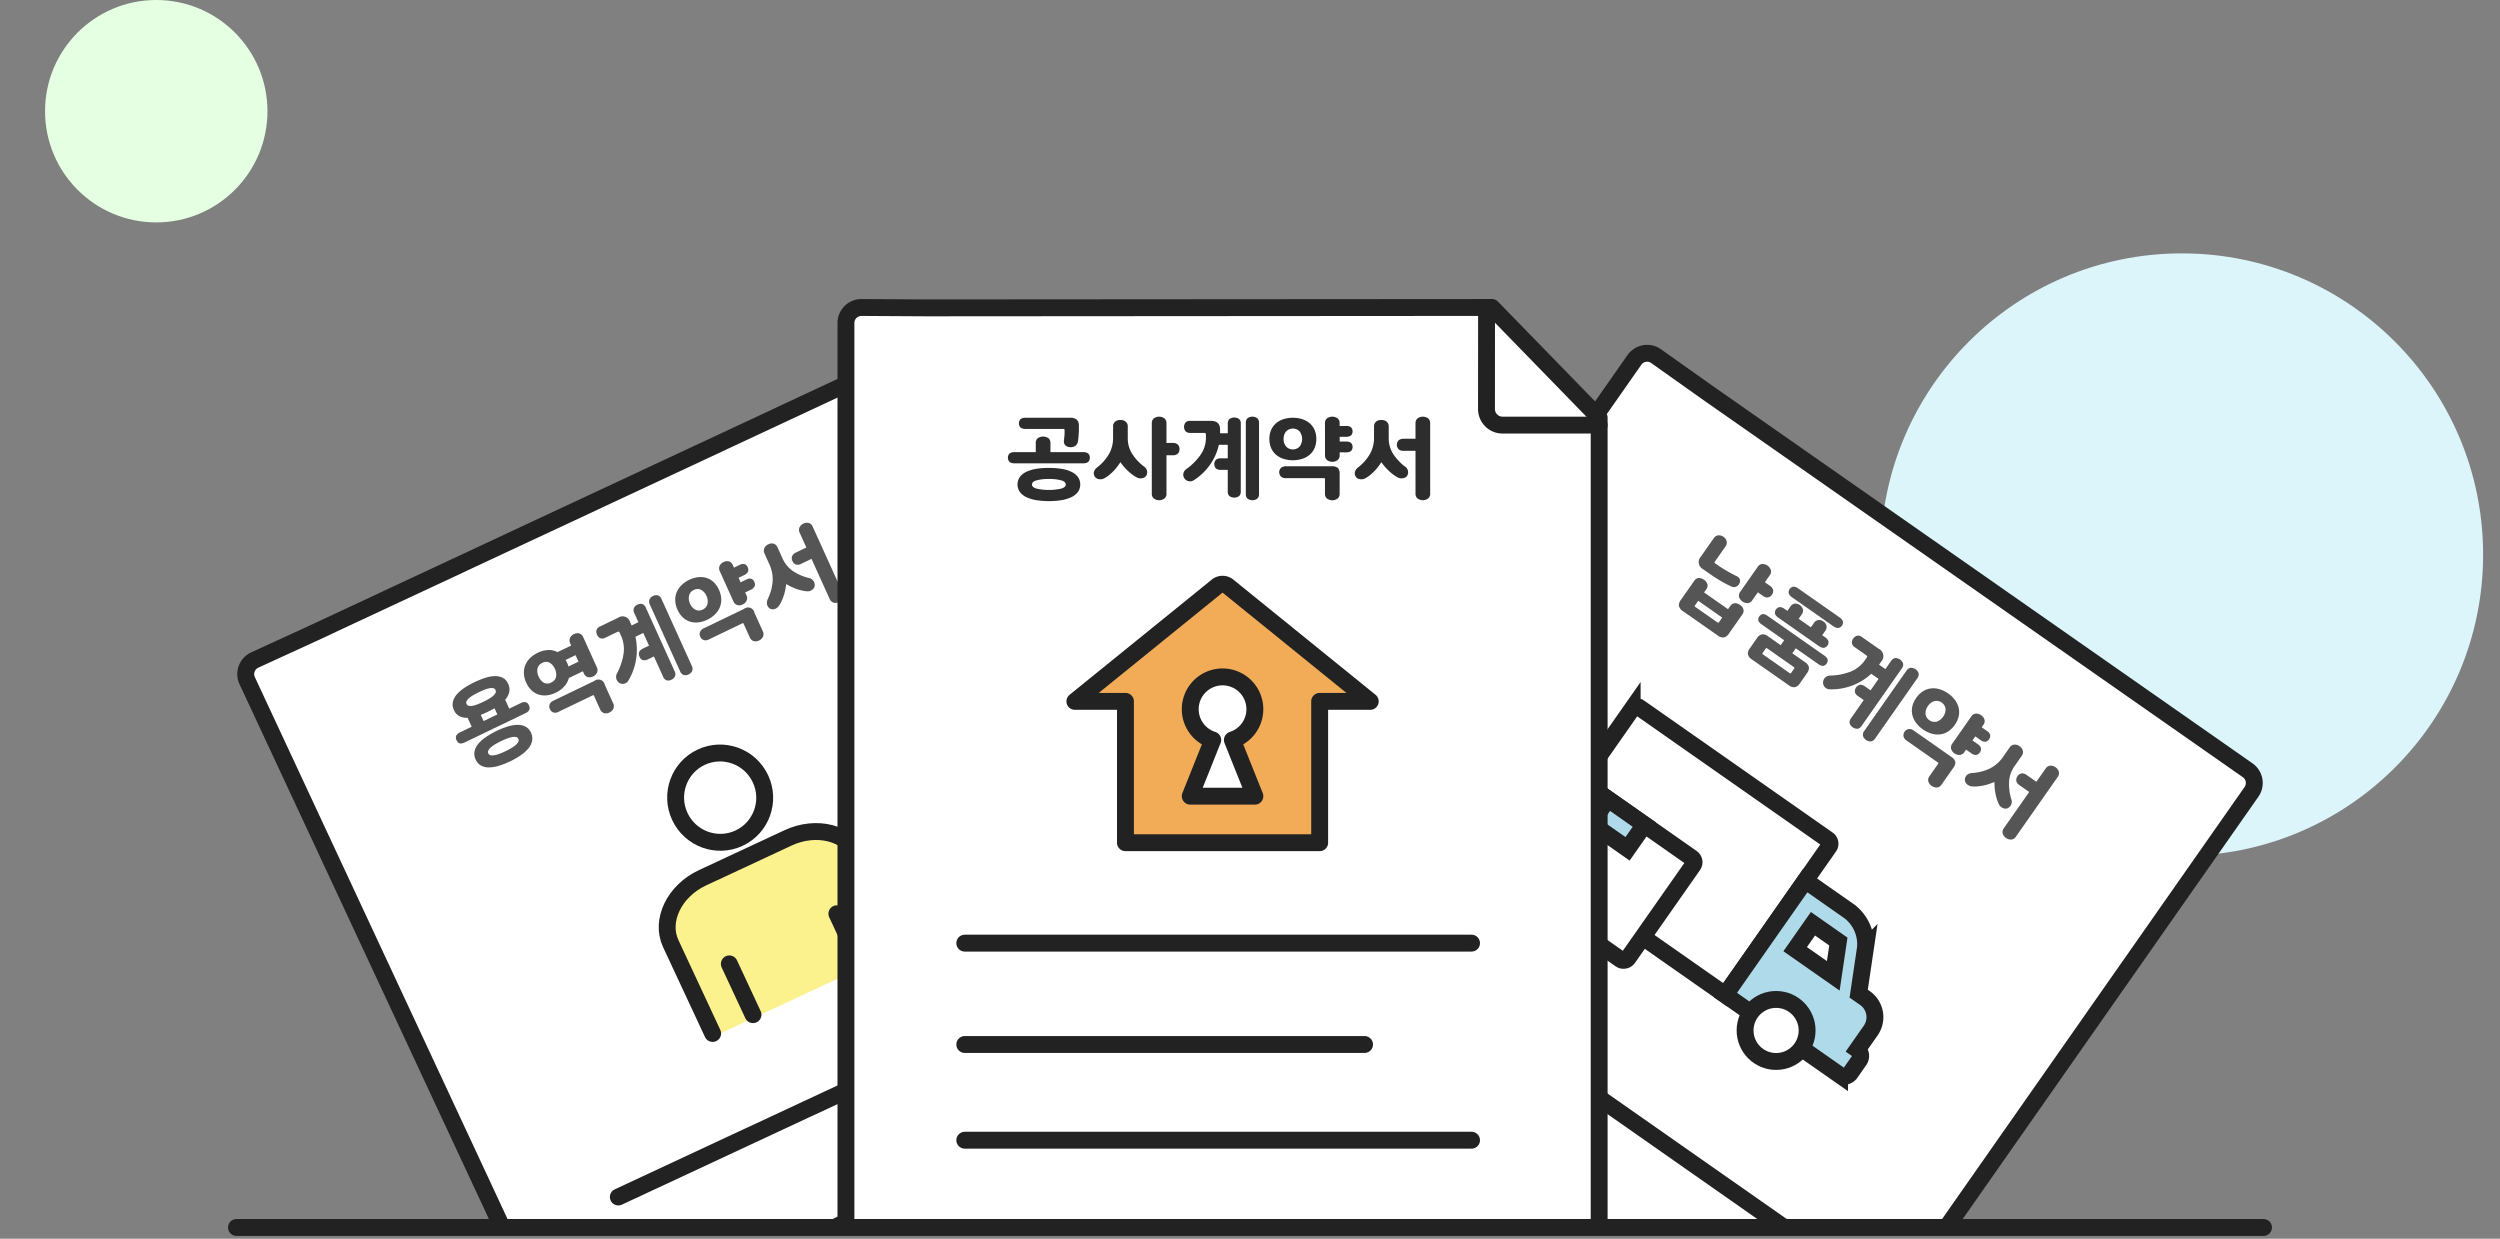 <svg xmlns="http://www.w3.org/2000/svg" xmlns:xlink="http://www.w3.org/1999/xlink" width="444" height="220" viewBox="0 0 444 220">
  <rect x="0" y="0" width="444" height="220" fill="#808080" stroke="none"/>
  <defs>
    <style>
      .cls-1, .cls-10, .cls-7 {
        fill: none;
      }

      .cls-2 {
        fill: rgba(255,191,191,0.5);
        opacity: 0;
      }

      .cls-3 {
        fill: #dcf5fb;
      }

      .cls-4 {
        fill: #e4ffe1;
      }

      .cls-5 {
        clip-path: url(#clip-path);
      }

      .cls-6, .cls-8 {
        fill: #fff;
      }

      .cls-10, .cls-13, .cls-6, .cls-7, .cls-8, .cls-9 {
        stroke: #222;
        stroke-width: 3px;
      }

      .cls-13, .cls-6, .cls-7 {
        stroke-linecap: round;
        stroke-linejoin: round;
      }

      .cls-10, .cls-8, .cls-9 {
        stroke-miterlimit: 10;
      }

      .cls-9 {
        fill: #afdae9;
      }

      .cls-11 {
        fill: #555;
      }

      .cls-12 {
        fill: #fcf28d;
      }

      .cls-13 {
        fill: #f2ac58;
      }

      .cls-14 {
        fill: #2d2d2d;
      }
    </style>
    <clipPath id="clip-path">
      <rect id="사각형_463521" data-name="사각형 463521" class="cls-1" width="360" height="165" transform="translate(70 67.5)"/>
    </clipPath>
  </defs>
  <g id="SWKDIFDT0800_2" transform="translate(39 32.282)">
    <g id="deco">
      <rect id="BG" class="cls-2" width="444" height="220" transform="translate(-39 -32.282)"/>
      <circle id="Ellipse_2" data-name="Ellipse 2" class="cls-3" cx="53.5" cy="53.5" r="53.5" transform="translate(295 12.718)"/>
      <circle id="Ellipse_2-2" data-name="Ellipse 2" class="cls-4" cx="19.75" cy="19.75" r="19.75" transform="translate(-31 -32.282)"/>
    </g>
    <g id="img" transform="translate(-67 -46.782)">
      <g id="그룹_632358" data-name="그룹 632358">
        <g id="그룹_632357" data-name="그룹 632357" class="cls-5">
          <g id="그룹_632356" data-name="그룹 632356">
            <g id="그룹_632348" data-name="그룹 632348">
              <path id="패스_12203" data-name="패스 12203" class="cls-6" d="M226.19,209.927,307.313,94.071l5.638-8.051,5.321-7.6a2.755,2.755,0,0,1,3.85-.667l9.364,6.641,95.7,66.905a2.754,2.754,0,0,1,.678,3.837L351.588,264.065,334.828,288"/>
              <line id="선_2236" data-name="선 2236" class="cls-7" x2="60.161" y2="42.125" transform="translate(274.743 209.182)"/>
              <line id="선_2237" data-name="선 2237" class="cls-7" x2="45.12" y2="31.594" transform="translate(278.726 235.505)"/>
              <line id="선_2238" data-name="선 2238" class="cls-7" x2="75.201" y2="52.656" transform="translate(271.814 181.354)"/>
              <g id="그룹_632346" data-name="그룹 632346">
                <g id="그룹_632345" data-name="그룹 632345">
                  <g id="그룹_632344" data-name="그룹 632344">
                    <g id="그룹_632342" data-name="그룹 632342">
                      <g id="그룹_632341" data-name="그룹 632341">
                        <path id="패스_12204" data-name="패스 12204" class="cls-8" d="M334.411,191.19l-34.968-24.485,18.429-26.32a.92.92,0,0,1,1.279-.226l33.464,23.432a.918.918,0,0,1,.226,1.279Z"/>
                        <path id="패스_12205" data-name="패스 12205" class="cls-9" d="M357.875,200.9h0l2.369-3.384a4.142,4.142,0,0,0-1.014-5.753l-1.128-.79,1.2-8.1a7.337,7.337,0,0,0-2.778-6.456l-7.9-5.529-6.319,9.024-4.739,6.768-3.159,4.512,20.3,14.217a1.381,1.381,0,0,0,1.918-.338l1.58-2.256A1.382,1.382,0,0,0,357.875,200.9Z"/>
                        <path id="패스_12206" data-name="패스 12206" class="cls-8" d="M353.59,187.809l-6.768-4.739,3.159-4.512,4.512,3.159Z"/>
                      </g>
                      <circle id="타원_1305" data-name="타원 1305" class="cls-8" cx="5.508" cy="5.508" r="5.508" transform="translate(337.927 192.001)"/>
                      <circle id="타원_1306" data-name="타원 1306" class="cls-8" cx="5.508" cy="5.508" r="5.508" transform="translate(304.087 168.306)"/>
                    </g>
                    <g id="그룹_632343" data-name="그룹 632343">
                      <rect id="사각형_463519" data-name="사각형 463519" class="cls-8" width="22.033" height="30.295" rx="0.918" transform="matrix(0.574, -0.819, 0.819, 0.574, 291.771, 168.058)"/>
                      <rect id="사각형_463520" data-name="사각형 463520" class="cls-9" width="5.229" height="7.907" transform="matrix(0.574, -0.819, 0.819, 0.574, 310.579, 160.713)"/>
                      <line id="선_2239" data-name="선 2239" class="cls-10" x2="4.512" y2="3.159" transform="translate(296.397 166.254)"/>
                    </g>
                  </g>
                </g>
              </g>
              <g id="그룹_632347" data-name="그룹 632347">
                <path id="패스_12207" data-name="패스 12207" class="cls-11" d="M332.568,114.237a.2.2,0,0,0,.041.311l.4.281q.816.571,1.718,1.092t1.62.863a1.292,1.292,0,0,1,.615.531.823.823,0,0,1-.038.78,1.063,1.063,0,0,1-.631.617,1.133,1.133,0,0,1-.881-.081q-.96-.451-1.924-1.025t-1.821-1.174l-1.191-.834a1.43,1.43,0,0,1-.395-2.254l2.275-3.249a1.128,1.128,0,0,1,.8-.519,1.461,1.461,0,0,1,1.5,1.05,1.126,1.126,0,0,1-.213.93Zm-3.691,3.448a1.1,1.1,0,0,1,.8-.536,1.718,1.718,0,0,1,1.564,1.1,1.116,1.116,0,0,1-.234.946l-.364.519,4.256,2.98.363-.519a1.115,1.115,0,0,1,.81-.543,1.445,1.445,0,0,1,.95.309,1.463,1.463,0,0,1,.617.785,1.1,1.1,0,0,1-.23.939l-2.322,3.317a1.544,1.544,0,0,1-.93.73,1.566,1.566,0,0,1-1.118-.368l-6.115-4.282a1.594,1.594,0,0,1-.743-.934,1.551,1.551,0,0,1,.369-1.124Zm.15,4.342a.154.154,0,0,0,.03.243l3.988,2.792c.089.062.168.044.238-.055l.578-.826-4.255-2.98Zm11.138-6.849a1.083,1.083,0,0,1,.809-.513,1.595,1.595,0,0,1,1.538,1.077,1.084,1.084,0,0,1-.206.935l-.863,1.232.924.647a1.307,1.307,0,0,1,.544.7,1.208,1.208,0,0,1-.948,1.354,1.308,1.308,0,0,1-.847-.271l-.924-.647-.976,1.4a1.11,1.11,0,0,1-.813.52,1.563,1.563,0,0,1-1.539-1.077,1.109,1.109,0,0,1,.211-.943Z"/>
                <path id="패스_12208" data-name="패스 12208" class="cls-11" d="M340.895,125.414a1.776,1.776,0,0,1-.612-.65,1.027,1.027,0,0,1,.854-1.218,1.76,1.76,0,0,1,.82.352l10.009,7.008a1.785,1.785,0,0,1,.612.651,1.027,1.027,0,0,1-.854,1.218,1.767,1.767,0,0,1-.82-.352l-3.974-2.783-.616.88,2.262,1.583a1.456,1.456,0,0,1,.681.892,1.492,1.492,0,0,1-.346,1.079l-1.242,1.773a1.5,1.5,0,0,1-.9.7,1.455,1.455,0,0,1-1.071-.336l-6.584-4.611a1.451,1.451,0,0,1-.682-.891,1.494,1.494,0,0,1,.347-1.079l1.241-1.773a1.5,1.5,0,0,1,.9-.695,1.453,1.453,0,0,1,1.07.336l2.262,1.584.616-.88Zm5.363-4.84a1.516,1.516,0,0,1-.572-.663,1.007,1.007,0,0,1,.853-1.218,1.517,1.517,0,0,1,.819.311l7.36,5.153a1.519,1.519,0,0,1,.572.664,1.01,1.01,0,0,1-.853,1.218,1.512,1.512,0,0,1-.819-.311Zm-2.436,3.621a1.522,1.522,0,0,1-.572-.663,1.01,1.01,0,0,1,.853-1.218,1.517,1.517,0,0,1,.819.311l.535.375a2.786,2.786,0,0,1,.162-.26l.2-.292.151-.216a1.23,1.23,0,0,1,.741-.531,1.444,1.444,0,0,1,1.506,1.055,1.212,1.212,0,0,1-.239.882l-.152.216-.379.542,2.154,1.508c.072-.084.139-.168.2-.254l.194-.278.152-.216a1.111,1.111,0,0,1,1.686-.273,1.191,1.191,0,0,1,.566.8,1.223,1.223,0,0,1-.245.877l-.151.217-.2.291a2.916,2.916,0,0,1-.189.241l.535.375a1.525,1.525,0,0,1,.573.663,1.009,1.009,0,0,1-.854,1.218,1.517,1.517,0,0,1-.819-.311Zm2.824,9.04a.159.159,0,0,0-.042-.252l-4.764-3.336a.16.16,0,0,0-.252.046l-.54.772a.159.159,0,0,0,.043.251l4.764,3.336a.159.159,0,0,0,.251-.046Z"/>
                <path id="패스_12209" data-name="패스 12209" class="cls-11" d="M358.623,143.416a1.1,1.1,0,0,1-.732.517,1.452,1.452,0,0,1-1.4-.984,1.1,1.1,0,0,1,.236-.864L359,138.836l-1-.7a1.342,1.342,0,0,1-.567-.7,1.21,1.21,0,0,1,.929-1.326,1.354,1.354,0,0,1,.851.293l1,.7,1.422-2.031-1.3-.909a10.141,10.141,0,0,1-1.528,1.171,10.543,10.543,0,0,1-1.781.891,10.459,10.459,0,0,1-4.07.7,1.175,1.175,0,0,1-.854-.376,1.155,1.155,0,0,1-.325-.874,1.243,1.243,0,0,1,.364-.833,1.343,1.343,0,0,1,.929-.359,10.682,10.682,0,0,0,3.637-.722,5.648,5.648,0,0,0,2.518-2.03l.256-.365a.5.5,0,0,0,.122-.288c-.007-.066-.078-.146-.212-.239l-1.993-1.4a1.088,1.088,0,0,1-.5-.7,1.315,1.315,0,0,1,.939-1.341,1.089,1.089,0,0,1,.828.227l3.024,2.118a1.431,1.431,0,0,1,.419,2.25l-.389.555,1.124.787,1.014-1.448a1.1,1.1,0,0,1,.731-.517,1.448,1.448,0,0,1,1.406.984,1.1,1.1,0,0,1-.236.863Zm2.4,2.244a1.112,1.112,0,0,1-.743.519,1.441,1.441,0,0,1-1.418-.993,1.108,1.108,0,0,1,.234-.876l7.489-10.695a1.105,1.105,0,0,1,.742-.519,1.438,1.438,0,0,1,1.419.993,1.1,1.1,0,0,1-.234.875Z"/>
                <path id="패스_12210" data-name="패스 12210" class="cls-11" d="M368.324,138.446a4.183,4.183,0,0,1,1.2-1.176,3.423,3.423,0,0,1,1.411-.505,3.848,3.848,0,0,1,1.52.136,5.483,5.483,0,0,1,2.756,1.931,3.829,3.829,0,0,1,.649,1.381,3.427,3.427,0,0,1,.007,1.5,4.553,4.553,0,0,1-1.9,2.707,3.412,3.412,0,0,1-1.41.506,3.853,3.853,0,0,1-1.521-.136,5.483,5.483,0,0,1-2.756-1.931,3.83,3.83,0,0,1-.648-1.382,3.407,3.407,0,0,1-.008-1.5A4.184,4.184,0,0,1,368.324,138.446Zm3.881,11.716a.3.3,0,0,0,.066-.136c0-.027-.037-.065-.109-.115l-5.593-3.917a1.214,1.214,0,0,1-.5-.694,1.147,1.147,0,0,1,.929-1.327,1.219,1.219,0,0,1,.823.234l6.691,4.685a1.64,1.64,0,0,1,.755.9,1.558,1.558,0,0,1-.389,1.11l-2.057,2.937a1.11,1.11,0,0,1-.813.521,1.565,1.565,0,0,1-1.539-1.078,1.113,1.113,0,0,1,.211-.942ZM370.4,139.9a2.145,2.145,0,0,0-.43,1.368,1.632,1.632,0,0,0,1.99,1.4,2.4,2.4,0,0,0,1.577-2.254,1.639,1.639,0,0,0-1.994-1.4A2.137,2.137,0,0,0,370.4,139.9Zm7.7,1.843a1.086,1.086,0,0,1,.808-.514,1.595,1.595,0,0,1,1.539,1.077,1.087,1.087,0,0,1-.207.936l-.293.419.964.675a1.329,1.329,0,0,1,.542.663,1.105,1.105,0,0,1-.872,1.245,1.32,1.32,0,0,1-.808-.283l-.964-.675-.5.718.963.674a1.321,1.321,0,0,1,.543.663,1.107,1.107,0,0,1-.872,1.246,1.328,1.328,0,0,1-.808-.284l-.964-.675-.3.433a1.112,1.112,0,0,1-.813.521,1.562,1.562,0,0,1-1.539-1.078,1.11,1.11,0,0,1,.211-.942Z"/>
                <path id="패스_12211" data-name="패스 12211" class="cls-11" d="M386.663,147.03a1.307,1.307,0,0,1,.6.835,1.087,1.087,0,0,1-.176.835l-1.242,1.774a5.516,5.516,0,0,0-1.022,2.684,9.157,9.157,0,0,0,.368,3.233,1.271,1.271,0,0,1-.476,1.564.83.83,0,0,1-.439.157,1.209,1.209,0,0,1-.471-.068,1.507,1.507,0,0,1-.437-.245,1.242,1.242,0,0,1-.325-.39,6.047,6.047,0,0,1-.394-.961,8.374,8.374,0,0,1-.263-1.063,10.435,10.435,0,0,1-.139-1.055c-.027-.341-.037-.658-.032-.95q-.419.169-.919.345a8.234,8.234,0,0,1-1.037.283,9.514,9.514,0,0,1-1.087.157,4.959,4.959,0,0,1-1.045-.016,1.5,1.5,0,0,1-.48-.155,1.382,1.382,0,0,1-.386-.29,1.21,1.21,0,0,1-.241-.381.918.918,0,0,1-.054-.451,1.12,1.12,0,0,1,.407-.765,1.562,1.562,0,0,1,.893-.322,8.453,8.453,0,0,0,3.227-.848,6.157,6.157,0,0,0,2.211-1.962l1.242-1.774a1.084,1.084,0,0,1,.725-.451A1.3,1.3,0,0,1,386.663,147.03ZM391.3,151a1.111,1.111,0,0,1,.813-.52,1.557,1.557,0,0,1,1.538,1.077,1.111,1.111,0,0,1-.21.943l-7.413,10.586a1.112,1.112,0,0,1-.813.521,1.562,1.562,0,0,1-1.539-1.078,1.109,1.109,0,0,1,.211-.942l4.5-6.43-1.754-1.228a1.283,1.283,0,0,1-.539-.711,1.229,1.229,0,0,1,.957-1.367,1.283,1.283,0,0,1,.853.264l1.753,1.227Z"/>
              </g>
            </g>
            <g id="그룹_632351" data-name="그룹 632351">
              <path id="패스_12212" data-name="패스 12212" class="cls-6" d="M139.747,280.883,79.974,152.7l-4.153-8.907L71.9,135.385a2.754,2.754,0,0,1,1.348-3.667l10.433-4.789,105.79-49.423a2.754,2.754,0,0,1,3.661,1.331l56.2,120.518,12.349,26.482"/>
              <line id="선_2240" data-name="선 2240" class="cls-7" y1="31.038" x2="66.562" transform="translate(146.738 215.184)"/>
              <line id="선_2241" data-name="선 2241" class="cls-7" y1="23.279" x2="49.921" transform="translate(154.885 240.416)"/>
              <line id="선_2242" data-name="선 2242" class="cls-7" y1="38.798" x2="83.202" transform="translate(137.814 188.288)"/>
              <g id="그룹_632349" data-name="그룹 632349">
                <path id="패스_12213" data-name="패스 12213" class="cls-12" d="M188.241,182.975l-8.36-17.93c-1.538-3.3-6.9-4.08-11.912-1.742l-15.2,7.086c-5.014,2.338-7.859,6.948-6.322,10.245l8.361,17.929Z"/>
                <ellipse id="타원_1307" data-name="타원 1307" class="cls-6" cx="7.904" cy="7.936" rx="7.904" ry="7.936" transform="translate(145.384 152.312) rotate(-25)"/>
                <path id="패스_12214" data-name="패스 12214" class="cls-7" d="M188,182.453l-7.443-15.962c-1.908-4.092-7.572-5.526-12.586-3.188l-15.2,7.086c-5.014,2.338-7.555,7.6-5.647,11.691l7.443,15.961"/>
                <line id="선_2243" data-name="선 2243" class="cls-7" x1="4.204" y1="9.016" transform="translate(176.63 176.777)"/>
                <line id="선_2244" data-name="선 2244" class="cls-7" x2="4.204" y2="9.016" transform="translate(157.528 185.685)"/>
              </g>
              <g id="그룹_632350" data-name="그룹 632350">
                <path id="패스_12215" data-name="패스 12215" class="cls-11" d="M112.249,135.664a16.487,16.487,0,0,1,1.69-.7,6.772,6.772,0,0,1,1.729-.376,3.15,3.15,0,0,1,1.516.236,2.115,2.115,0,0,1,1.067,1.137,2.206,2.206,0,0,1,.177,1.51,3.262,3.262,0,0,1-.708,1.3l.719,1.587,2.041-.983a1.46,1.46,0,0,1,.858-.173.863.863,0,0,1,.6.576.881.881,0,0,1,.039.839,1.553,1.553,0,0,1-.683.559l-10.751,5.175a1.507,1.507,0,0,1-.854.182c-.245-.037-.444-.226-.6-.57a.908.908,0,0,1-.042-.846,1.5,1.5,0,0,1,.68-.566l2.041-.983-.719-1.586a2.969,2.969,0,0,1-1.427-.271,2.141,2.141,0,0,1-1-1.113,2.2,2.2,0,0,1-.162-1.572,3.359,3.359,0,0,1,.8-1.35,6.943,6.943,0,0,1,1.382-1.122A16.443,16.443,0,0,1,112.249,135.664Zm3.924,8.658a14.3,14.3,0,0,1,1.98-.789,6.178,6.178,0,0,1,1.771-.3,2.893,2.893,0,0,1,1.426.328,2.229,2.229,0,0,1,.956,1.084,2.311,2.311,0,0,1,.194,1.451,3.093,3.093,0,0,1-.672,1.338,6.608,6.608,0,0,1-1.36,1.212,14.619,14.619,0,0,1-3.837,1.848,6.4,6.4,0,0,1-1.774.3,2.9,2.9,0,0,1-1.427-.328,2.223,2.223,0,0,1-.955-1.084,2.32,2.32,0,0,1-.194-1.452,3.1,3.1,0,0,1,.672-1.338,6.416,6.416,0,0,1,1.363-1.2A14.365,14.365,0,0,1,116.173,144.322Zm.816,1.8c-.373.18-.717.364-1.029.55a5.2,5.2,0,0,0-.78.557,1.8,1.8,0,0,0-.443.549.591.591,0,0,0-.017.524.563.563,0,0,0,.4.324,1.722,1.722,0,0,0,.693,0,5.117,5.117,0,0,0,.915-.26q.509-.19,1.069-.46t1.029-.55a5.208,5.208,0,0,0,.781-.557,1.8,1.8,0,0,0,.443-.548.593.593,0,0,0,.016-.525.562.562,0,0,0-.4-.323,1.7,1.7,0,0,0-.692,0,5.01,5.01,0,0,0-.916.259Q117.55,145.853,116.989,146.122Zm-3.938-8.687q-.546.263-1,.525a4.923,4.923,0,0,0-.751.526,1.726,1.726,0,0,0-.427.525.584.584,0,0,0-.011.517.557.557,0,0,0,.392.324,1.643,1.643,0,0,0,.665,0,4.826,4.826,0,0,0,.874-.256q.483-.187,1.03-.451.531-.255.989-.521a4.906,4.906,0,0,0,.758-.53,1.74,1.74,0,0,0,.427-.525.586.586,0,0,0,.011-.518.558.558,0,0,0-.392-.323,1.627,1.627,0,0,0-.665,0,4.779,4.779,0,0,0-.88.259Q113.583,137.179,113.051,137.435Zm1.578,3.481q-.6.291-1.242.543l.5,1.1,2.443-1.176-.5-1.1Q115.218,140.633,114.629,140.916Z"/>
                <path id="패스_12216" data-name="패스 12216" class="cls-11" d="M129.274,128.766a1.147,1.147,0,0,1-.044-.966,1.381,1.381,0,0,1,.7-.683,1.317,1.317,0,0,1,.956-.112,1.091,1.091,0,0,1,.691.654l2.414,5.327a1.14,1.14,0,0,1,.044.966,1.368,1.368,0,0,1-.7.682,1.312,1.312,0,0,1-.956.113,1.093,1.093,0,0,1-.691-.654l-.169-.375-2.487,1.2a3.7,3.7,0,0,1-.813,1.488,4.716,4.716,0,0,1-1.51,1.111,4.89,4.89,0,0,1-1.59.472,3.478,3.478,0,0,1-1.473-.14,3.357,3.357,0,0,1-1.251-.751,4.237,4.237,0,0,1-.942-1.365,4.348,4.348,0,0,1-.408-1.613,3.565,3.565,0,0,1,.241-1.478,3.692,3.692,0,0,1,.841-1.255,4.986,4.986,0,0,1,1.372-.952,4.643,4.643,0,0,1,1.852-.49,3.25,3.25,0,0,1,1.664.368l2.429-1.169Zm4.224,9.318a.154.154,0,0,0-.233-.089l-6.152,2.961a1.117,1.117,0,0,1-.82.084.994.994,0,0,1-.62-.6,1.04,1.04,0,0,1-.046-.874,1.171,1.171,0,0,1,.589-.594l7.329-3.529a1.159,1.159,0,0,1,1.871.69l1.476,3.256a1.144,1.144,0,0,1,.044.966,1.376,1.376,0,0,1-.7.682,1.318,1.318,0,0,1-.956.113,1.094,1.094,0,0,1-.691-.654Zm-6.957-4.8a2.234,2.234,0,0,0-.92-1.083,1.359,1.359,0,0,0-1.306.034,1.426,1.426,0,0,0-.864,1.01,2.315,2.315,0,0,0,.215,1.423,2.233,2.233,0,0,0,.92,1.083,1.36,1.36,0,0,0,1.306-.035,1.422,1.422,0,0,0,.864-1.01A2.312,2.312,0,0,0,126.541,133.281Zm2.184-1.052a4.46,4.46,0,0,1,.236.636l1.782-.858-.523-1.155-1.768.851c.05.085.1.172.144.259S128.684,132.139,128.725,132.229Z"/>
                <path id="패스_12217" data-name="패스 12217" class="cls-11" d="M147.81,133.7a1.133,1.133,0,0,1,.081.894,1.2,1.2,0,0,1-.639.618,1.143,1.143,0,0,1-.87.108,1.082,1.082,0,0,1-.613-.637l-1.632-3.6-1.078.519a1.275,1.275,0,0,1-.864.141.959.959,0,0,1-.606-.6,1.007,1.007,0,0,1-.061-.867,1.327,1.327,0,0,1,.66-.592l1.078-.519-1.02-2.25-1.394.671a10.383,10.383,0,0,1,.244,1.911,10.707,10.707,0,0,1-1.495,5.874,1.145,1.145,0,0,1-.73.553,1.094,1.094,0,0,1-.893-.155,1.248,1.248,0,0,1-.525-.734,1.379,1.379,0,0,1,.148-.986,10.945,10.945,0,0,0,1.155-3.517,5.825,5.825,0,0,0-.488-3.2l-.184-.4a.492.492,0,0,0-.183-.25c-.059-.027-.16,0-.3.064l-2.141,1.031a1.031,1.031,0,0,1-.831.08,1.1,1.1,0,0,1-.588-.622,1.15,1.15,0,0,1-.085-.864,1.074,1.074,0,0,1,.592-.605l3.248-1.564a1.376,1.376,0,0,1,2.1.764l.279.615,1.207-.581-.727-1.6a1.133,1.133,0,0,1-.081-.894,1.193,1.193,0,0,1,.639-.618,1.143,1.143,0,0,1,.87-.108,1.084,1.084,0,0,1,.613.637Zm3.05-.956a1.14,1.14,0,0,1,.077.9,1.2,1.2,0,0,1-.643.629,1.148,1.148,0,0,1-.88.1,1.089,1.089,0,0,1-.623-.641l-5.373-11.854a1.139,1.139,0,0,1-.077-.9,1.2,1.2,0,0,1,.642-.629,1.155,1.155,0,0,1,.881-.1,1.091,1.091,0,0,1,.624.641Z"/>
                <path id="패스_12218" data-name="패스 12218" class="cls-11" d="M148.329,122.792a4.279,4.279,0,0,1-.407-1.632,3.494,3.494,0,0,1,.258-1.477,3.843,3.843,0,0,1,.852-1.25,4.984,4.984,0,0,1,1.371-.953,4.884,4.884,0,0,1,1.589-.472,3.619,3.619,0,0,1,1.477.129,3.306,3.306,0,0,1,1.265.744,4.172,4.172,0,0,1,.953,1.369,4.3,4.3,0,0,1,.408,1.632,3.507,3.507,0,0,1-.259,1.477,3.829,3.829,0,0,1-.851,1.25,4.968,4.968,0,0,1-1.372.953,4.863,4.863,0,0,1-1.589.473,3.617,3.617,0,0,1-1.477-.13,3.281,3.281,0,0,1-1.265-.744A4.177,4.177,0,0,1,148.329,122.792Zm11.742,2.5a.288.288,0,0,0-.082-.125q-.036-.02-.15.036l-6.008,2.892a1.145,1.145,0,0,1-.827.087.981.981,0,0,1-.628-.593,1.028,1.028,0,0,1-.038-.878,1.2,1.2,0,0,1,.6-.6l7.186-3.459a1.147,1.147,0,0,1,1.87.69l1.476,3.255a1.144,1.144,0,0,1,.044.966,1.374,1.374,0,0,1-.7.683,1.323,1.323,0,0,1-.956.113,1.1,1.1,0,0,1-.691-.655Zm-9.514-3.572a2.126,2.126,0,0,0,.943,1.058,1.383,1.383,0,0,0,1.3-.016,1.46,1.46,0,0,0,.848-1.007,2.208,2.208,0,0,0-.185-1.433,2.124,2.124,0,0,0-.947-1.065,1.389,1.389,0,0,0-1.294.024,1.458,1.458,0,0,0-.848,1.007A2.2,2.2,0,0,0,150.557,121.72Zm5.284-5.761a1.123,1.123,0,0,1-.04-.959,1.4,1.4,0,0,1,.7-.675,1.341,1.341,0,0,1,.953-.12,1.066,1.066,0,0,1,.687.647l.211.465,1.035-.5a1.247,1.247,0,0,1,.821-.139.88.88,0,0,1,.578.562.923.923,0,0,1,.047.818,1.29,1.29,0,0,1-.63.559l-1.035.5.36.8,1.035-.5a1.261,1.261,0,0,1,.821-.139.886.886,0,0,1,.579.563.923.923,0,0,1,.047.818,1.3,1.3,0,0,1-.63.559l-1.036.5.218.48a1.144,1.144,0,0,1,.044.966,1.37,1.37,0,0,1-.7.683,1.317,1.317,0,0,1-.956.113,1.093,1.093,0,0,1-.691-.655Z"/>
                <path id="패스_12219" data-name="패스 12219" class="cls-11" d="M164.442,111.179a1.238,1.238,0,0,1,.995-.105,1.07,1.07,0,0,1,.617.571l.891,1.966a5.506,5.506,0,0,0,1.764,2.231,8.79,8.79,0,0,0,2.9,1.3,1.26,1.26,0,0,1,1.085,1.2.846.846,0,0,1-.08.459,1.212,1.212,0,0,1-.285.375,1.446,1.446,0,0,1-.419.256,1.161,1.161,0,0,1-.485.087,5.735,5.735,0,0,1-1-.14,7.853,7.853,0,0,1-1.022-.3,9.933,9.933,0,0,1-.955-.408c-.3-.148-.572-.3-.816-.448-.04.3-.092.623-.155.97a8.536,8.536,0,0,1-.264,1.041,9.7,9.7,0,0,1-.4,1.022,4.984,4.984,0,0,1-.52.9,1.443,1.443,0,0,1-.363.339,1.311,1.311,0,0,1-.431.189,1.139,1.139,0,0,1-.438.019.865.865,0,0,1-.4-.179,1.129,1.129,0,0,1-.447-.736,1.611,1.611,0,0,1,.162-.937,8.668,8.668,0,0,0,.85-3.223,6.346,6.346,0,0,0-.58-2.9l-.891-1.966a1.115,1.115,0,0,1-.028-.854A1.286,1.286,0,0,1,164.442,111.179Zm5.592-2.034a1.14,1.14,0,0,1-.044-.966,1.37,1.37,0,0,1,.7-.683,1.316,1.316,0,0,1,.956-.112,1.09,1.09,0,0,1,.69.654l5.319,11.733a1.146,1.146,0,0,1,.043.967,1.368,1.368,0,0,1-.7.682,1.315,1.315,0,0,1-.955.113,1.093,1.093,0,0,1-.691-.655l-3.23-7.127-1.883.907a1.213,1.213,0,0,1-.86.112,1.011,1.011,0,0,1-.631-.619,1.06,1.06,0,0,1-.056-.9,1.262,1.262,0,0,1,.635-.608l1.883-.906Z"/>
              </g>
            </g>
            <g id="그룹_632355" data-name="그룹 632355">
              <path id="패스_12220" data-name="패스 12220" class="cls-6" d="M178.239,232.4V71.863a2.754,2.754,0,0,1,2.77-2.754l11.48.069,100.47-.072,19.051,19.575V234.045"/>
              <g id="그룹_632352" data-name="그룹 632352">
                <line id="선_2245" data-name="선 2245" class="cls-7" x2="71" transform="translate(199.345 200)"/>
                <line id="선_2246" data-name="선 2246" class="cls-7" x2="90" transform="translate(199.345 182)"/>
                <line id="선_2247" data-name="선 2247" class="cls-7" x2="90" transform="translate(199.345 217)"/>
              </g>
              <g id="그룹_632353" data-name="그룹 632353">
                <path id="패스_12221" data-name="패스 12221" class="cls-13" d="M262.373,164.162v-25.1h8.982l-25.161-20.378a1.56,1.56,0,0,0-2.138,0L218.9,139.062h8.981v25.1Z"/>
                <path id="패스_12222" data-name="패스 12222" class="cls-6" d="M250.863,140.456a5.738,5.738,0,1,0-7.484,5.465l-3.992,9.98h11.476l-3.992-9.98A5.738,5.738,0,0,0,250.863,140.456Z"/>
              </g>
              <g id="그룹_632354" data-name="그룹 632354">
                <path id="패스_12223" data-name="패스 12223" class="cls-14" d="M220.374,94.8a1.487,1.487,0,0,1,.872.224,1.088,1.088,0,0,1,0,1.535,1.5,1.5,0,0,1-.872.224H208.189a1.489,1.489,0,0,1-.871-.224,1.085,1.085,0,0,1,0-1.535,1.482,1.482,0,0,1,.871-.224h3.763V93.186a1.045,1.045,0,0,1,.358-.864,1.694,1.694,0,0,1,1.89,0,1.042,1.042,0,0,1,.359.864V94.8Zm-6.092,2.8a13.956,13.956,0,0,1,2.248.168,6.293,6.293,0,0,1,1.759.528,3.125,3.125,0,0,1,1.148.911,2.346,2.346,0,0,1-.008,2.679,3.138,3.138,0,0,1-1.172.919,6.54,6.54,0,0,1-1.768.528,14.587,14.587,0,0,1-4.415,0,6.533,6.533,0,0,1-1.767-.528,3.134,3.134,0,0,1-1.173-.919,2.351,2.351,0,0,1-.008-2.679,3.141,3.141,0,0,1,1.148-.911,6.311,6.311,0,0,1,1.76-.528A13.947,13.947,0,0,1,214.282,97.6Zm-4.138-6.924a1.5,1.5,0,0,1-.872-.224,1.088,1.088,0,0,1,0-1.535,1.5,1.5,0,0,1,.872-.224h7.9a1.692,1.692,0,0,1,1.2.352,1.333,1.333,0,0,1,.367,1.007v.864c0,.128-.006.28-.016.456s-.025.359-.041.551-.036.379-.057.56-.044.341-.066.48a1.154,1.154,0,0,1-.456.719,1.346,1.346,0,0,1-.993.224,1.111,1.111,0,0,1-.848-.392,1.075,1.075,0,0,1-.179-.759c.022-.213.046-.448.074-.7a6.368,6.368,0,0,0,.04-.655v-.464q0-.175-.057-.216a.458.458,0,0,0-.236-.04Zm4.138,8.891a8.33,8.33,0,0,0-2.159.232c-.559.154-.839.4-.839.744s.28.589.839.743a10.157,10.157,0,0,0,4.317,0q.838-.231.839-.743c0-.341-.28-.59-.839-.744A8.322,8.322,0,0,0,214.282,99.566Z"/>
                <path id="패스_12224" data-name="패스 12224" class="cls-14" d="M226.988,89.092a1.323,1.323,0,0,1,.969.328,1.031,1.031,0,0,1,.334.759v2.1a5.22,5.22,0,0,0,.7,2.695,8.929,8.929,0,0,0,2.15,2.358,1.212,1.212,0,0,1,.505,1.5.811.811,0,0,1-.269.368,1.21,1.21,0,0,1-.423.207,1.516,1.516,0,0,1-.5.048,1.257,1.257,0,0,1-.489-.128,6.181,6.181,0,0,1-.872-.543,8.594,8.594,0,0,1-.822-.7,10.274,10.274,0,0,1-.717-.76q-.325-.383-.57-.735-.245.367-.554.783a7.745,7.745,0,0,1-.684.8,9.407,9.407,0,0,1-.8.728,4.886,4.886,0,0,1-.863.567,1.5,1.5,0,0,1-.48.144,1.425,1.425,0,0,1-.481-.016,1.233,1.233,0,0,1-.415-.168.875.875,0,0,1-.3-.328,1.051,1.051,0,0,1-.107-.831,1.523,1.523,0,0,1,.546-.752A8.245,8.245,0,0,0,225,95.057a5.812,5.812,0,0,0,.684-2.783v-2.1a1.031,1.031,0,0,1,.334-.759A1.323,1.323,0,0,1,226.988,89.092Zm5.571.576a1.059,1.059,0,0,1,.367-.864,1.594,1.594,0,0,1,1.873,0,1.059,1.059,0,0,1,.367.864v3.5h1.157a1.244,1.244,0,0,1,.838.271,1.037,1.037,0,0,1,.318.832,1.01,1.01,0,0,1-.318.815,1.239,1.239,0,0,1-.838.272h-1.157v6.813a1.055,1.055,0,0,1-.367.863,1.595,1.595,0,0,1-1.873,0,1.055,1.055,0,0,1-.367-.863Z"/>
                <path id="패스_12225" data-name="패스 12225" class="cls-14" d="M248.361,101.789a1.049,1.049,0,0,1-.3.816,1.486,1.486,0,0,1-1.711,0,1.045,1.045,0,0,1-.3-.816V97.951h-1.222a1.38,1.38,0,0,1-.864-.24,1.148,1.148,0,0,1,0-1.567,1.381,1.381,0,0,1,.864-.24h1.222V93.5h-1.581a9.508,9.508,0,0,1-.578,1.776,10,10,0,0,1-.945,1.694,10.138,10.138,0,0,1-1.295,1.528,10.421,10.421,0,0,1-1.629,1.287,1.2,1.2,0,0,1-.912.176,1.152,1.152,0,0,1-.766-.512,1.176,1.176,0,0,1-.179-.863,1.3,1.3,0,0,1,.554-.8,10.493,10.493,0,0,0,2.558-2.59,5.348,5.348,0,0,0,.9-3.007v-.431a.46.46,0,0,0-.065-.3.441.441,0,0,0-.309-.072h-2.427a1.106,1.106,0,0,1-.807-.28,1.242,1.242,0,0,1,0-1.583,1.1,1.1,0,0,1,.807-.28h3.681q1.629,0,1.629,1.551v.655h1.369v-1.71a1.043,1.043,0,0,1,.3-.816,1.481,1.481,0,0,1,1.711,0,1.046,1.046,0,0,1,.3.816Zm3.242.448a1.054,1.054,0,0,1-.31.823,1.471,1.471,0,0,1-1.727,0,1.053,1.053,0,0,1-.309-.823V89.6a1.056,1.056,0,0,1,.309-.824,1.471,1.471,0,0,1,1.727,0,1.056,1.056,0,0,1,.31.824Z"/>
                <path id="패스_12226" data-name="패스 12226" class="cls-14" d="M253.443,92.466a3.922,3.922,0,0,1,.31-1.6,3.309,3.309,0,0,1,.863-1.184,3.87,3.87,0,0,1,1.32-.735,5.624,5.624,0,0,1,3.355,0,3.87,3.87,0,0,1,1.32.735,3.309,3.309,0,0,1,.863,1.184,4.279,4.279,0,0,1,0,3.2,3.288,3.288,0,0,1-.863,1.183,3.839,3.839,0,0,1-1.32.736,5.624,5.624,0,0,1-3.355,0,3.839,3.839,0,0,1-1.32-.736,3.288,3.288,0,0,1-.863-1.183A3.922,3.922,0,0,1,253.443,92.466Zm9.872,7.132a.276.276,0,0,0-.024-.144c-.017-.021-.068-.032-.155-.032h-6.809a1.231,1.231,0,0,1-.807-.272,1.086,1.086,0,0,1,0-1.567,1.236,1.236,0,0,1,.807-.271h8.145a1.669,1.669,0,0,1,1.132.3,1.477,1.477,0,0,1,.317,1.1v3.47a1.058,1.058,0,0,1-.366.863,1.594,1.594,0,0,1-1.873,0,1.055,1.055,0,0,1-.367-.863Zm-7.347-7.132a2.032,2.032,0,0,0,.432,1.323,1.659,1.659,0,0,0,2.427.008,2.266,2.266,0,0,0,0-2.662,1.667,1.667,0,0,0-2.427,0A2.024,2.024,0,0,0,255.968,92.466Zm7.347-2.814a1.036,1.036,0,0,1,.367-.856,1.629,1.629,0,0,1,1.873,0,1.038,1.038,0,0,1,.366.856v.5H267.1a1.352,1.352,0,0,1,.822.224,1.049,1.049,0,0,1,0,1.471,1.346,1.346,0,0,1-.822.224h-1.174v.848H267.1a1.346,1.346,0,0,1,.822.224,1.049,1.049,0,0,1,0,1.471,1.352,1.352,0,0,1-.822.224h-1.174v.511a1.06,1.06,0,0,1-.366.864,1.594,1.594,0,0,1-1.873,0,1.057,1.057,0,0,1-.367-.864Z"/>
                <path id="패스_12227" data-name="패스 12227" class="cls-14" d="M273.333,89.092a1.327,1.327,0,0,1,.97.328,1.035,1.035,0,0,1,.334.759v2.1a5.219,5.219,0,0,0,.7,2.695,8.963,8.963,0,0,0,2.15,2.358,1.211,1.211,0,0,1,.505,1.5.809.809,0,0,1-.268.368,1.215,1.215,0,0,1-.424.207,1.51,1.51,0,0,1-.5.048,1.262,1.262,0,0,1-.489-.128,6.172,6.172,0,0,1-.871-.543,8.487,8.487,0,0,1-.823-.7q-.39-.376-.717-.76t-.57-.735q-.244.367-.553.783a7.881,7.881,0,0,1-.685.8,9.545,9.545,0,0,1-.8.728,4.885,4.885,0,0,1-.863.567,1.5,1.5,0,0,1-.481.144,1.426,1.426,0,0,1-.481-.016,1.233,1.233,0,0,1-.415-.168.883.883,0,0,1-.3-.328,1.051,1.051,0,0,1-.106-.831,1.51,1.51,0,0,1,.546-.752,8.241,8.241,0,0,0,2.15-2.462,5.812,5.812,0,0,0,.684-2.783v-2.1a1.035,1.035,0,0,1,.334-.759A1.326,1.326,0,0,1,273.333,89.092Zm6.061.576a1.061,1.061,0,0,1,.366-.864,1.594,1.594,0,0,1,1.873,0,1.059,1.059,0,0,1,.367.864v12.5a1.055,1.055,0,0,1-.367.863,1.594,1.594,0,0,1-1.873,0,1.058,1.058,0,0,1-.366-.863v-7.6h-2.135a1.306,1.306,0,0,1-.847-.264,1.163,1.163,0,0,1,0-1.615,1.306,1.306,0,0,1,.847-.264h2.135Z"/>
              </g>
              <path id="패스_12228" data-name="패스 12228" class="cls-7" d="M292.012,70,292,87.107A2.853,2.853,0,0,0,294.812,90H312"/>
            </g>
          </g>
        </g>
      </g>
      <line id="선_2248" data-name="선 2248" class="cls-7" x2="360" transform="translate(70 232.5)"/>
    </g>
  </g>
</svg>
